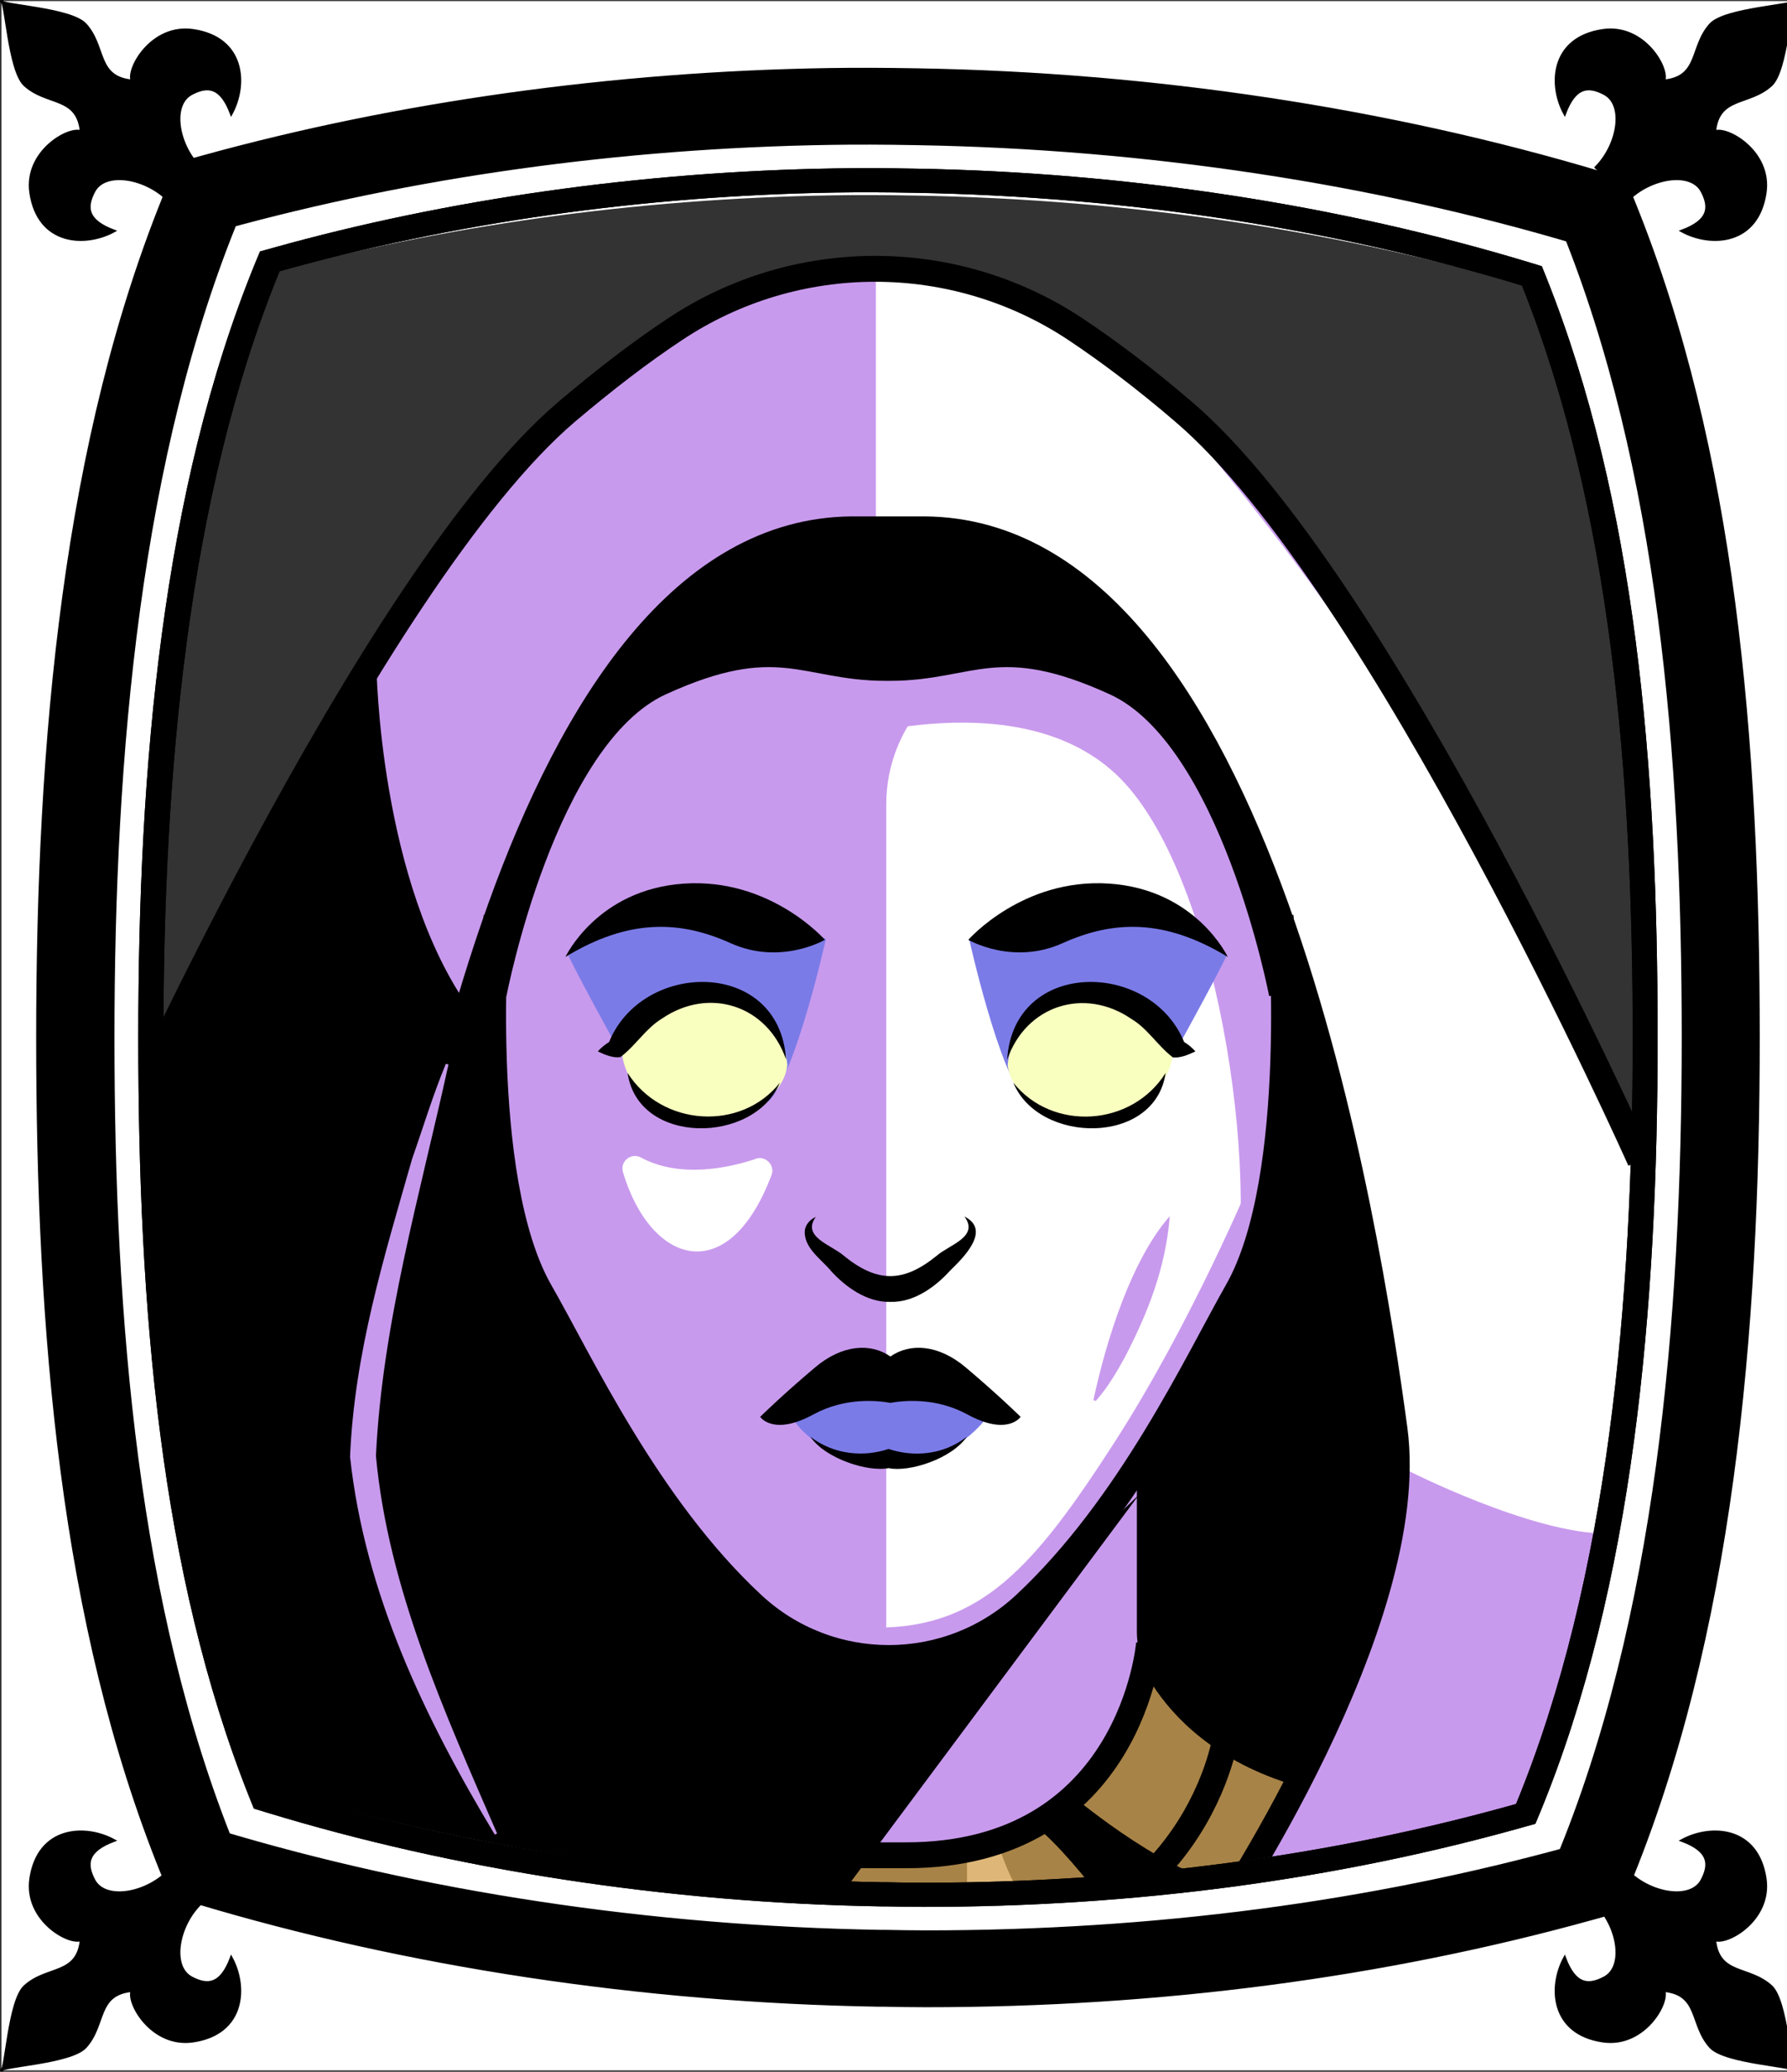 <svg id="Capa_2" xmlns="http://www.w3.org/2000/svg" xmlns:xlink="http://www.w3.org/1999/xlink" viewBox="0 0 69.02 80">
<rect x="0" y="0" width="69.02" height="80" fill="#333333" stroke="none"/>
<defs >
<style >
.cls-1{fill:#c89aed;}.cls-2{fill:#fff;}.cls-3{fill:#f8ffbf;}.cls-4{fill:#7b7be8;}.cls-5,.cls-6{stroke:#000;}.cls-5,.cls-6,.cls-7,.cls-8,.cls-9,.cls-10{fill:none;}.cls-5,.cls-7{stroke-linejoin:round;}.cls-11{fill:#a88347;}.cls-12{fill:#782ab5;}.cls-6,.cls-8{stroke-miterlimit:10;}.cls-7{stroke:#deb778;stroke-dasharray:0 0 0 4.06;stroke-linecap:round;}.cls-8{stroke:#c89aed;}.cls-13{fill:#deb778;}.cls-14{fill:url(#USGS_19_Inundación_de_tierra_2);}.cls-10{stroke:#1d1d1b;stroke-dasharray:0 0 2 2;stroke-width:.3px;}.cls-15{fill:#fcf0c5;}
</style>
<pattern id="USGS_19_Inundación_de_tierra_2" x="0" y="0" width="72" height="72" patternTransform="translate(-236.48 -16351) rotate(-90)" patternUnits="userSpaceOnUse" viewBox="0 0 72 72">
<g >
<rect class="cls-9" width="72" height="72">
</rect>
<g >
<line class="cls-10" x1="71" y1="71" x2="144.44" y2="71">
</line>
<line class="cls-10" x1="71" y1="67" x2="144.44" y2="67">
</line>
<line class="cls-10" x1="71" y1="63" x2="144.44" y2="63">
</line>
<line class="cls-10" x1="71" y1="59" x2="144.44" y2="59">
</line>
<line class="cls-10" x1="71" y1="55" x2="144.44" y2="55">
</line>
<line class="cls-10" x1="71" y1="51" x2="144.44" y2="51">
</line>
<line class="cls-10" x1="71" y1="47" x2="144.44" y2="47">
</line>
<line class="cls-10" x1="71" y1="43" x2="144.44" y2="43">
</line>
<line class="cls-10" x1="71" y1="39" x2="144.44" y2="39">
</line>
<line class="cls-10" x1="71" y1="35" x2="144.44" y2="35">
</line>
<line class="cls-10" x1="71" y1="31" x2="144.44" y2="31">
</line>
<line class="cls-10" x1="71" y1="27" x2="144.44" y2="27">
</line>
<line class="cls-10" x1="71" y1="23" x2="144.44" y2="23">
</line>
<line class="cls-10" x1="71" y1="19" x2="144.44" y2="19">
</line>
<line class="cls-10" x1="71" y1="15" x2="144.44" y2="15">
</line>
<line class="cls-10" x1="71" y1="11" x2="144.44" y2="11">
</line>
<line class="cls-10" x1="71" y1="7" x2="144.44" y2="7">
</line>
<line class="cls-10" x1="71" y1="3" x2="144.44" y2="3">
</line>
</g>
<g >
<line class="cls-10" x1="-1" y1="71" x2="72.44" y2="71">
</line>
<line class="cls-10" x1="-1" y1="67" x2="72.44" y2="67">
</line>
<line class="cls-10" x1="-1" y1="63" x2="72.44" y2="63">
</line>
<line class="cls-10" x1="-1" y1="59" x2="72.44" y2="59">
</line>
<line class="cls-10" x1="-1" y1="55" x2="72.44" y2="55">
</line>
<line class="cls-10" x1="-1" y1="51" x2="72.44" y2="51">
</line>
<line class="cls-10" x1="-1" y1="47" x2="72.44" y2="47">
</line>
<line class="cls-10" x1="-1" y1="43" x2="72.44" y2="43">
</line>
<line class="cls-10" x1="-1" y1="39" x2="72.44" y2="39">
</line>
<line class="cls-10" x1="-1" y1="35" x2="72.44" y2="35">
</line>
<line class="cls-10" x1="-1" y1="31" x2="72.44" y2="31">
</line>
<line class="cls-10" x1="-1" y1="27" x2="72.44" y2="27">
</line>
<line class="cls-10" x1="-1" y1="23" x2="72.44" y2="23">
</line>
<line class="cls-10" x1="-1" y1="19" x2="72.44" y2="19">
</line>
<line class="cls-10" x1="-1" y1="15" x2="72.44" y2="15">
</line>
<line class="cls-10" x1="-1" y1="11" x2="72.44" y2="11">
</line>
<line class="cls-10" x1="-1" y1="7" x2="72.44" y2="7">
</line>
<line class="cls-10" x1="-1" y1="3" x2="72.44" y2="3">
</line>
<line class="cls-10" x1="1.04" y1="69" x2="74.48" y2="69">
</line>
<line class="cls-10" x1="1.04" y1="65" x2="74.48" y2="65">
</line>
<line class="cls-10" x1="1.04" y1="61" x2="74.48" y2="61">
</line>
<line class="cls-10" x1="1.04" y1="57" x2="74.48" y2="57">
</line>
<line class="cls-10" x1="1.04" y1="53" x2="74.48" y2="53">
</line>
<line class="cls-10" x1="1.04" y1="49" x2="74.48" y2="49">
</line>
<line class="cls-10" x1="1.04" y1="45" x2="74.48" y2="45">
</line>
<line class="cls-10" x1="1.04" y1="41" x2="74.48" y2="41">
</line>
<line class="cls-10" x1="1.04" y1="37" x2="74.48" y2="37">
</line>
<line class="cls-10" x1="1.04" y1="33" x2="74.48" y2="33">
</line>
<line class="cls-10" x1="1.04" y1="29" x2="74.48" y2="29">
</line>
<line class="cls-10" x1="1.04" y1="25" x2="74.48" y2="25">
</line>
<line class="cls-10" x1="1.04" y1="21" x2="74.48" y2="21">
</line>
<line class="cls-10" x1="1.04" y1="17" x2="74.48" y2="17">
</line>
<line class="cls-10" x1="1.04" y1="13" x2="74.48" y2="13">
</line>
<line class="cls-10" x1="1.04" y1="9" x2="74.48" y2="9">
</line>
<line class="cls-10" x1="1.04" y1="5" x2="74.48" y2="5">
</line>
<line class="cls-10" x1="1.04" y1="1" x2="74.48" y2="1">
</line>
</g>
<g >
<line class="cls-10" x1="-73" y1="71" x2=".44" y2="71">
</line>
<line class="cls-10" x1="-73" y1="67" x2=".44" y2="67">
</line>
<line class="cls-10" x1="-73" y1="63" x2=".44" y2="63">
</line>
<line class="cls-10" x1="-73" y1="59" x2=".44" y2="59">
</line>
<line class="cls-10" x1="-73" y1="55" x2=".44" y2="55">
</line>
<line class="cls-10" x1="-73" y1="51" x2=".44" y2="51">
</line>
<line class="cls-10" x1="-73" y1="47" x2=".44" y2="47">
</line>
<line class="cls-10" x1="-73" y1="43" x2=".44" y2="43">
</line>
<line class="cls-10" x1="-73" y1="39" x2=".44" y2="39">
</line>
<line class="cls-10" x1="-73" y1="35" x2=".44" y2="35">
</line>
<line class="cls-10" x1="-73" y1="31" x2=".44" y2="31">
</line>
<line class="cls-10" x1="-73" y1="27" x2=".44" y2="27">
</line>
<line class="cls-10" x1="-73" y1="23" x2=".44" y2="23">
</line>
<line class="cls-10" x1="-73" y1="19" x2=".44" y2="19">
</line>
<line class="cls-10" x1="-73" y1="15" x2=".44" y2="15">
</line>
<line class="cls-10" x1="-73" y1="11" x2=".44" y2="11">
</line>
<line class="cls-10" x1="-73" y1="7" x2=".44" y2="7">
</line>
<line class="cls-10" x1="-73" y1="3" x2=".44" y2="3">
</line>
<line class="cls-10" x1="-70.96" y1="69" x2="2.48" y2="69">
</line>
<line class="cls-10" x1="-70.96" y1="65" x2="2.48" y2="65">
</line>
<line class="cls-10" x1="-70.96" y1="61" x2="2.48" y2="61">
</line>
<line class="cls-10" x1="-70.96" y1="57" x2="2.48" y2="57">
</line>
<line class="cls-10" x1="-70.96" y1="53" x2="2.48" y2="53">
</line>
<line class="cls-10" x1="-70.96" y1="49" x2="2.48" y2="49">
</line>
<line class="cls-10" x1="-70.96" y1="45" x2="2.48" y2="45">
</line>
<line class="cls-10" x1="-70.96" y1="41" x2="2.48" y2="41">
</line>
<line class="cls-10" x1="-70.96" y1="37" x2="2.48" y2="37">
</line>
<line class="cls-10" x1="-70.96" y1="33" x2="2.48" y2="33">
</line>
<line class="cls-10" x1="-70.96" y1="29" x2="2.48" y2="29">
</line>
<line class="cls-10" x1="-70.96" y1="25" x2="2.48" y2="25">
</line>
<line class="cls-10" x1="-70.96" y1="21" x2="2.48" y2="21">
</line>
<line class="cls-10" x1="-70.96" y1="17" x2="2.48" y2="17">
</line>
<line class="cls-10" x1="-70.96" y1="13" x2="2.48" y2="13">
</line>
<line class="cls-10" x1="-70.96" y1="9" x2="2.48" y2="9">
</line>
<line class="cls-10" x1="-70.96" y1="5" x2="2.48" y2="5">
</line>
<line class="cls-10" x1="-70.96" y1="1" x2="2.48" y2="1">
</line>
</g>
</g>
</pattern>
</defs>

<g id="Capa_9">
<g >
<g >
<path class="cls-1" d="M4.83,43.25s7.67-16.13,13.09-22.79,11.28-10.6,17.03-10.04,13.31,7.11,18.39,14.55,11.28,22.45,11.28,22.45l-4.96,25.83-23.92,4.4-27.07-4.74s-7.22-19.4-3.84-29.67Z">
</path>
<path class="cls-2" d="M34.23,64.01V31.06c0-3.03,2.3-5.57,5.32-5.86h0s4.1,.92,5.84,2.66c2.05,1.95,4.2,10.75,4.2,10.75,0,0-.1,8.09-1.33,10.85s-7.17,11.16-8.91,13-5.12,1.54-5.12,1.54Z">
</path>
<path d="M22.83,28.28s4.1-3.71,6.96-3.19,4.49,1.24,7.93,.39c3.58-.85,7.09,1.56,8.06,2.6-1.95-4.62-5.98-7.02-8.84-7.54s-6.57-.13-9.04,1.37-4.03,4.62-5.07,6.37Z">
</path>
<path d="M49.93,37.6s-.18,8.53-1.6,11.28-3.91,7.28-3.91,7.28l.09,7.99s1.87,3.46,5.95,4.09c4-9.77,3.46-11.46,3.11-16.08s-3.02-12.88-3.64-14.57Z">
</path>
<path d="M19.2,37.15s-.53,7.99,.53,10.75,4.17,7.99,4.17,7.99l.27,8.26s-2.84,4.26-5.95,4c-3.29-7.19-4-11.55-3.82-13.14s3.2-15.28,4.8-17.85Z">
</path>
<path class="cls-4" d="M31.9,36.25s-1.15,5.21-2.21,6.27c-1.8,1.15-4.76,.85-5.67-1.75-1.8-3.26-2.06-3.86-2.06-3.86,0,0,3.26-4.31,9.93-.65Z">
</path>
<path class="cls-3" d="M30.41,41.13s-.08-1.89-2.01-2.53-3.69,.91-4.37,2.16c.32,1.81,2.12,2.58,3.33,2.66s2.93-1.08,3.05-2.29Z">
</path>
<path class="cls-1" d="M47.43,50.94c1.38-4.65-.2-16.51-3.96-20.67-3.75-4.15-11.37-1.58-11.37-1.58,.13-1.21,.42-2.1,.85-2.76,1.03,.03,2.38,0,3.6-.27,1.07-.24,2.21-.47,3.16-.64h.01c.63,.17,1.28,.38,1.93,.59,4.55,1.49,7.26,7.63,7.86,10.6,.59,2.96,.98,7.41-2.08,14.73Z">
</path>
<path class="cls-4" d="M37.43,36.25s1.15,5.21,2.21,6.27c1.8,1.15,4.76,.85,5.67-1.75,1.8-3.26,2.06-3.86,2.06-3.86,0,0-3.26-4.31-9.93-.65Z">
</path>
<path class="cls-3" d="M38.92,41.13s.08-1.89,2.01-2.53,3.69,.91,4.37,2.16c-.32,1.81-2.12,2.58-3.33,2.66s-2.93-1.08-3.05-2.29Z">
</path>
<path class="cls-11" d="M24.36,64.41s1.44,7.26,9.31,7.19,10.31-5.11,10.84-7.45c2.18,2.45,5.6,4.1,5.6,4.1l-2.81,5.75s-18.29,3.7-26.3-.27c-1.71-2.81-2.81-5.34-2.81-5.34,0,0,3.15-.27,6.16-3.97Z">
</path>
<path class="cls-13" d="M25.58,67.46s-2.66,3.47-6.06,3.18c.81,2.29,5.4,6.13,5.4,6.13l5.03-5.69s-2.73-1.77-4.36-3.62Z">
</path>
<path d="M41.5,69.41s4,3.34,6.25,3.34c-1.53,2.4-3.05,3.41-3.05,3.41,0,0-3.2-4.5-4.65-5.59,1.02-.36,1.45-1.16,1.45-1.16Z">
</path>
<path class="cls-13" d="M37.35,71.67v5.78l4.32-1.18s-2.32-2.41-3.09-5c-.41-.09-1.23,.41-1.23,.41Z">
</path>
<path d="M44.03,57.67l-14.91,20.02-8.35-2.64-2.55-6.9,6.47-11.25s4.35,6.9,7.84,7.07,5.28-.68,6.99-2.13,4.52-4.17,4.52-4.17Z">
</path>
<path class="cls-2" d="M29.19,44.75c-1.09,.36-2.93,.75-4.43-.05-.38-.21-.82,.14-.7,.56,1.07,3.58,4.08,4.52,5.74,.11,.14-.38-.23-.75-.61-.63Z">
</path>
<path class="cls-1" d="M45.18,46.97c-.16,1.99-.84,3.72-1.74,5.45-.31,.56-.63,1.12-1.11,1.67l-.1-.02c.5-2.34,1.47-5.42,2.95-7.11h0Z">
</path>
<path class="cls-2" d="M33.83,20.51V10.44s6.32-.64,11.89,5.89,11.99,15.53,18.31,30.2c-1.93,20.46-5.35,27.95-5.35,27.95l-12.74,.43s7.6-10.17,7.71-17.78c-.32-10.82-4.5-22.81-8.67-30.84-5.08-7.17-11.14-5.78-11.14-5.78Z">
</path>
<path d="M14.54,25.74s.1,8.35,3.63,13.26c-3.63,13.45-3.63,18.66-2.85,21.31s6.78,14.83,6.78,14.83l-13.55-4.12-3.54-28.38s7.27-13.45,9.53-16.89Z">
</path>
<path class="cls-1" d="M54.35,56.77s4.8,2.45,7.72,2.45c-.19,7.91-3.01,14.69-3.01,14.69l-12.43,.66s6.12-9.51,7.72-17.79Z">
</path>
<path class="cls-4" d="M30.51,54.58s2.47-1.31,3.79-1c2.47-.47,3.73,1.26,3.73,1.26,0,0-1.42,1.89-3.73,1.58-2.05,0-3.31-.89-3.79-1.84Z">
</path>
<path class="cls-8" d="M48.8,45.71s-2.32,5.59-5.37,10.31-5.23,7.33-9.58,7.33">
</path>
<path class="cls-5" d="M46.91,74.33s7.96-11.69,6.95-19.15c-1.01-7.47-5.14-34.63-18.14-34.74h-2.82c-13,.11-17.13,27.27-18.14,34.74-1.01,7.47,6.95,19.15,6.95,19.15">
</path>
<path class="cls-5" d="M63.35,44.81s-10.01-22.44-17.66-28.93c-1.47-1.26-2.85-2.3-4.14-3.16-4.69-3.12-10.81-3.12-15.49,0-1.3,.86-2.67,1.91-4.15,3.16-7.65,6.49-17.66,28.93-17.66,28.93">
</path>
<path class="cls-5" d="M49.46,35.37s.84,10.1-1.68,14.5c-1.54,2.71-4.14,8.31-8.2,12.09-2.96,2.75-7.55,2.75-10.51,0-4.07-3.78-6.66-9.39-8.21-12.09-2.52-4.4-1.68-14.5-1.68-14.5">
</path>
<path class="cls-5" d="M49.51,38.37s-1.89-9.93-6.43-12.01-5.58-.57-8.7-.57h-.18c-3.12,0-4.16-1.51-8.7,.57s-6.43,12.01-6.43,12.01">
</path>
<path d="M21.84,36.95s1.22-2.6,4.57-2.83,5.45,2.17,5.45,2.17c0,0-1.71,1-3.64,.13s-3.91-.97-6.38,.53Z">
</path>
<path d="M30.36,40.91c-.73-2.11-2.99-2.81-4.79-1.58-.63,.38-1.02,1.05-1.61,1.49-.28,.04-.57-.08-.87-.22,.21-.24,.45-.38,.68-.5l-.27,.2c1.25-3.24,6.61-3.31,6.86,.61h0Z">
</path>
<path d="M30.12,41.81c-.99,2.38-5.48,2.43-5.88-.38,1.31,2.07,4.38,2.27,5.88,.38h0Z">
</path>
<path d="M47.42,36.95s-1.22-2.6-4.57-2.83-5.45,2.17-5.45,2.17c0,0,1.71,1,3.64,.13s3.91-.97,6.38,.53Z">
</path>
<path d="M38.9,40.91c.25-3.92,5.61-3.85,6.86-.61,0,0-.27-.2-.27-.2,.24,.12,.47,.26,.68,.5-.3,.14-.59,.26-.87,.23-.59-.45-.98-1.12-1.61-1.49-1.8-1.23-4.06-.53-4.79,1.58h0Z">
</path>
<path d="M39.14,41.81c1.51,1.89,4.58,1.7,5.88-.38-.4,2.81-4.9,2.76-5.88,.38h0Z">
</path>
<path d="M37.26,46.98c1.04,.53-.07,1.6-.57,2.09-.55,.61-1.39,1.23-2.3,1.2-.91,.03-1.75-.59-2.3-1.2-.38-.46-1.09-.91-1-1.6,.06-.25,.24-.4,.42-.48-.56,.77,.6,1.08,1.07,1.49,1.3,1.06,2.31,1.06,3.61,0,.47-.41,1.63-.72,1.07-1.49h0Z">
</path>
<path d="M34.39,54.17c.5-.09,1.74-.22,2.96,.44,1.57,.86,2.07,.1,2.07,.1,0,0-.83-.82-2.11-1.9-1.06-.9-2.16-.96-2.92-.43-.76-.53-1.86-.47-2.92,.43-1.28,1.08-2.11,1.9-2.11,1.9,0,0,.5,.76,2.07-.1,1.22-.66,2.46-.53,2.96-.44Z">
</path>
<path d="M37.34,55.48c-.58,.85-2.23,1.38-3.02,1.21-.02,.02-.02-.76,0-.75,0,0,.01,.77,0,.75-.79,.16-2.44-.36-3.02-1.21,.92,.7,2.06,.79,3.02,.47,.02-.02,0,.75,0,.75,0,0,0,0,0,0,0,0-.01-.77,0-.75,.96,.32,2.11,.24,3.02-.47h0Z">
</path>
<path class="cls-6" d="M24.28,56.08v6.9c0,.65-.19,1.29-.54,1.83-.71,1.1-2.25,2.79-5.27,3.67">
</path>
<path class="cls-6" d="M44.41,56.08v6.9c0,.65,.19,1.29,.54,1.83,.71,1.1,2.25,2.79,5.27,3.67">
</path>
<path class="cls-6" d="M44.38,63.46s-.65,8.18-9.39,8.18h-1.38c-8.74,0-9.39-8.18-9.39-8.18">
</path>
<path class="cls-6" d="M47.34,67.06s-1.26,8.67-12.19,8.67h-1.79c-10.93,0-12.19-8.67-12.19-8.67">
</path>
</g>
<path class="cls-1" d="M17.32,41.11c-1.09,4.98-2.56,10-2.8,15.11,.47,5.1,2.66,9.92,4.68,14.58,0,0-.09,.04-.09,.04-2.7-4.48-5.02-9.31-5.59-14.59,.17-4.02,1.31-7.7,2.4-11.51,.43-1.22,.8-2.46,1.3-3.66l.1,.02h0Z">
</path>
</g>
</g>
 <g
     id="g2850">
    <g
       id="g2837">
      <path
         id="path1951"
         d="M 0.057 0.043 L 0.057 79.943 L 69.309 79.943 L 69.309 0.043 L 0.057 0.043 z M 33.615 3.596 C 34.206 3.596 34.787 3.605 35.422 3.615 C 44.431 3.767 53.471 5.134 61.561 7.555 L 62.064 7.707 L 62.25 8.164 C 66.07 17.605 66.99 28.726 66.99 40.062 C 66.99 51.399 65.973 63.026 61.988 72.578 L 61.791 73.045 L 61.275 73.186 C 53.274 75.404 44.692 76.529 35.76 76.529 C 35.212 76.529 34.676 76.52 34.15 76.51 L 33.943 76.51 C 24.902 76.358 15.86 74.99 7.793 72.559 L 7.289 72.406 L 7.104 71.951 C 3.294 62.52 2.375 51.369 2.375 40.062 C 2.375 28.756 3.382 17.127 7.355 7.555 L 7.553 7.09 L 8.066 6.947 C 15.51 4.891 23.785 3.737 32.006 3.605 C 32.542 3.595 33.079 3.596 33.615 3.596 z "
         style="opacity:1;vector-effect:none;fill:#ffffff;fill-opacity:1;fill-rule:nonzero;stroke:none;stroke-width:1.952;stroke-linecap:butt;stroke-linejoin:miter;stroke-miterlimit:4;stroke-dasharray:none;stroke-dashoffset:0;stroke-opacity:1" />
    </g>
    <path
       id="path1154-8-2"
       d="m 33.675,6.611 c 0.558,0 1.115,0.01 1.683,0.019 8.427,0.143 16.803,1.405 24.363,3.67 3.573,8.831 4.444,19.417 4.444,29.762 0,10.344 -0.953,21.399 -4.681,30.335 -7.436,2.064 -15.43,3.274 -23.774,3.274 -0.506,0 -1.012,-0.01 -1.518,-0.019 h -0.176 C 25.568,73.509 17.192,72.089 9.643,69.814 6.08,61.002 5.209,50.415 5.209,40.062 c 0,-10.353 0.953,-21.389 4.661,-30.325 C 16.82,7.816 24.463,6.745 32.178,6.621 c 0.496,-0.01 1.002,-0.01 1.498,-0.01 m 0,-0.956 c -0.506,0 -1.012,0 -1.518,0.01 C 24.401,5.789 16.593,6.879 9.57,8.819 L 9.085,8.953 8.899,9.392 C 5.15,18.424 4.2,29.394 4.2,40.062 c 0,10.668 0.868,21.189 4.462,30.087 l 0.176,0.43 0.475,0.143 c 7.612,2.294 16.142,3.584 24.673,3.727 h 0.196 c 0.496,0.01 1.002,0.019 1.518,0.019 8.427,0 16.524,-1.061 24.074,-3.154 l 0.485,-0.134 0.186,-0.44 c 3.759,-9.013 4.72,-19.984 4.72,-30.679 0,-10.695 -0.868,-21.189 -4.472,-30.096 L 60.517,9.536 60.042,9.392 C 52.41,7.108 43.879,5.818 35.379,5.675 34.78,5.665 34.233,5.656 33.675,5.656 Z"
       style="fill:#ff0000;stroke:#ffffff;stroke-width:1.843;stroke-miterlimit:4;stroke-dasharray:none" />
    <path
       id="path1154"
       d="m 33.615,4.608 c 0.591,0 1.182,0.01 1.784,0.02 8.932,0.152 17.81,1.489 25.822,3.89 3.787,9.36 4.71,20.58 4.71,31.544 0,10.964 -1.01,22.681 -4.962,32.152 -7.881,2.188 -16.354,3.302 -25.198,3.302 -0.536,0 -1.073,-0.01 -1.609,-0.02 H 33.976 C 25.022,75.344 16.145,74.007 8.143,71.596 4.366,62.256 3.444,51.036 3.444,40.062 c 0,-10.974 1.01,-22.67 4.94,-32.142 7.367,-2.036 15.467,-3.171 23.644,-3.302 0.525,-0.01 1.062,-0.01 1.587,-0.01 m 0,-1.013 c -0.536,0 -1.073,0 -1.609,0.01 C 23.785,3.737 15.51,4.891 8.066,6.948 L 7.552,7.09 7.355,7.556 C 3.381,17.128 2.374,28.755 2.374,40.062 c 0,11.307 0.919,22.458 4.729,31.889 l 0.186,0.456 0.504,0.152 c 8.067,2.431 17.109,3.799 26.151,3.951 h 0.208 c 0.525,0.01 1.062,0.02 1.609,0.02 8.932,0 17.514,-1.124 25.516,-3.343 l 0.514,-0.142 0.197,-0.466 c 3.984,-9.552 5.002,-21.18 5.002,-32.517 0,-11.336 -0.919,-22.458 -4.74,-31.899 L 62.064,7.708 61.561,7.556 C 53.471,5.135 44.43,3.767 35.421,3.615 c -0.635,-0.01 -1.215,-0.02 -1.806,-0.02 z"
       style="fill:#000000;stroke:#000000;stroke-width:1.954;stroke-miterlimit:4;stroke-dasharray:none" />
    <g
       id="g1810">
      <path
         d="M 6.513,7.743 C 5.649,6.848 4.059,6.568 3.627,7.382 3.284,8.029 3.363,8.531 4.395,8.92 3.296,9.519 1.486,9.445 1.189,7.447 0.953,5.855 2.675,4.886 3.14,5.092 3.003,3.682 1.822,4.069 0.958,3.281 0.343,2.719 0.231,-0.026 0.056,0.044 -0.014,0.219 2.732,0.33 3.294,0.946 4.082,1.81 3.694,2.991 5.104,3.128 4.899,2.662 5.868,0.941 7.459,1.177 9.457,1.473 9.531,3.284 8.933,4.383 8.543,3.35 8.042,3.272 7.394,3.615 6.58,4.046 6.86,5.637 7.756,6.501"
         style="fill:#000000;stroke:#000000;stroke-width:0.111px;stroke-linecap:butt;stroke-linejoin:miter;stroke-opacity:1"
         id="path1737-3" />
      <path
         d="m 62.851,7.743 c 0.865,-0.895 2.455,-1.175 2.886,-0.361 0.343,0.647 0.265,1.149 -0.768,1.538 1.099,0.599 2.909,0.525 3.206,-1.473 0.236,-1.592 -1.485,-2.56 -1.951,-2.355 0.137,-1.41 1.318,-1.022 2.181,-1.81 0.616,-0.562 0.727,-3.308 0.902,-3.238 0.07,0.175 -2.676,0.286 -3.238,0.902 C 65.283,1.81 65.67,2.991 64.26,3.128 64.465,2.662 63.497,0.941 61.905,1.177 c -1.998,0.296 -2.072,2.107 -1.473,3.206 0.389,-1.033 0.891,-1.111 1.538,-0.768 0.814,0.431 0.534,2.022 -0.361,2.886"
         style="fill:#000000;stroke:#000000;stroke-width:0.111px;stroke-linecap:butt;stroke-linejoin:miter;stroke-opacity:1"
         id="path1737-3-5" />
      <path
         d="m 62.851,72.244 c 0.865,0.895 2.455,1.175 2.886,0.361 0.343,-0.647 0.265,-1.149 -0.768,-1.538 1.099,-0.599 2.909,-0.525 3.206,1.473 0.236,1.592 -1.485,2.56 -1.951,2.355 0.137,1.41 1.318,1.022 2.181,1.81 0.616,0.562 0.727,3.308 0.902,3.238 0.07,-0.175 -2.676,-0.286 -3.238,-0.902 -0.788,-0.864 -0.401,-2.045 -1.81,-2.181 0.205,0.465 -0.764,2.187 -2.355,1.951 -1.998,-0.296 -2.072,-2.107 -1.473,-3.206 0.389,1.033 0.891,1.111 1.538,0.768 0.814,-0.431 0.534,-2.022 -0.361,-2.886"
         style="fill:#000000;stroke:#000000;stroke-width:0.111px;stroke-linecap:butt;stroke-linejoin:miter;stroke-opacity:1"
         id="path1737-3-7" />
      <path
         d="M 6.513,72.244 C 5.649,73.14 4.059,73.42 3.627,72.606 3.284,71.958 3.363,71.457 4.395,71.067 c -1.099,-0.599 -2.909,-0.525 -3.206,1.473 -0.236,1.592 1.485,2.56 1.951,2.355 -0.137,1.41 -1.318,1.022 -2.181,1.81 -0.616,0.562 -0.727,3.308 -0.902,3.238 C -0.014,79.769 2.732,79.657 3.294,79.042 4.082,78.178 3.694,76.997 5.104,76.86 4.899,77.325 5.868,79.047 7.459,78.811 9.457,78.514 9.531,76.704 8.933,75.605 8.543,76.637 8.042,76.716 7.394,76.373 6.58,75.941 6.86,74.351 7.756,73.487"
         style="fill:#000000;stroke:#000000;stroke-width:0.111px;stroke-linecap:butt;stroke-linejoin:miter;stroke-opacity:1"
         id="path1737-3-5-5" />
    </g>
    <path
       id="path1154-9"
       d="m 33.713,7.426 c 0.537,0 1.074,0.009 1.62,0.019 8.112,0.14 16.174,1.371 23.451,3.581 3.44,8.616 4.277,18.945 4.277,29.037 0,10.092 -0.917,20.878 -4.506,29.596 -7.158,2.014 -14.852,3.04 -22.884,3.04 -0.487,0 -0.974,-0.009 -1.461,-0.019 H 34.041 C 25.909,72.54 17.847,71.309 10.58,69.089 7.15,60.492 6.312,50.163 6.312,40.062 c 0,-10.101 0.918,-20.868 4.486,-29.587 6.69,-1.874 14.047,-2.919 21.473,-3.04 0.477,-0.009 0.964,-0.009 1.441,-0.009 m 0,-0.932 c -0.487,0 -0.974,0 -1.461,0.009 C 24.786,6.624 17.27,7.687 10.511,9.58 L 10.043,9.71 9.864,10.139 c -3.609,8.812 -4.523,19.515 -4.523,29.923 0,10.408 0.835,20.673 4.295,29.354 l 0.169,0.42 0.457,0.14 c 7.327,2.238 15.538,3.497 23.749,3.637 h 0.189 c 0.477,0.009 0.964,0.019 1.461,0.019 8.112,0 15.906,-1.035 23.173,-3.077 l 0.467,-0.131 0.179,-0.429 c 3.619,-8.793 4.543,-19.497 4.543,-29.932 0,-10.435 -0.835,-20.673 -4.304,-29.363 l -0.169,-0.42 -0.457,-0.14 C 51.746,7.911 43.535,6.652 35.353,6.512 34.777,6.503 34.25,6.493 33.713,6.493 Z"
       style="fill:#000000;stroke:none;stroke-width:1.786;stroke-miterlimit:4;stroke-dasharray:none" />
    <path
       id="path1154-9-3"
       d="m 33.713,7.426 c 0.537,0 1.074,0.009 1.62,0.019 8.112,0.14 16.174,1.371 23.451,3.581 3.44,8.616 4.277,18.945 4.277,29.037 0,10.092 -0.917,20.878 -4.506,29.596 -7.158,2.014 -14.852,3.04 -22.884,3.04 -0.487,0 -0.974,-0.009 -1.461,-0.019 H 34.041 C 25.909,72.54 17.847,71.309 10.58,69.089 7.15,60.492 6.312,50.163 6.312,40.062 c 0,-10.101 0.918,-20.868 4.486,-29.587 6.69,-1.874 14.047,-2.919 21.473,-3.04 0.477,-0.009 0.964,-0.009 1.441,-0.009 m 0,-0.932 c -0.487,0 -0.974,0 -1.461,0.009 C 24.786,6.624 17.27,7.687 10.511,9.58 L 10.043,9.71 9.864,10.139 C 6.256,18.951 5.341,29.654 5.341,40.062 c 0,10.408 0.835,20.673 4.295,29.354 l 0.169,0.42 0.457,0.14 c 7.327,2.238 15.538,3.497 23.749,3.637 h 0.189 c 0.477,0.009 0.964,0.019 1.461,0.019 8.112,0 15.906,-1.035 23.173,-3.077 l 0.467,-0.131 0.179,-0.429 c 3.619,-8.793 4.543,-19.497 4.543,-29.932 0,-10.435 -0.835,-20.673 -4.304,-29.363 l -0.169,-0.42 -0.457,-0.14 C 51.746,7.911 43.535,6.652 35.353,6.512 34.777,6.503 34.25,6.493 33.713,6.493 Z"
       style="fill:#000000;stroke:none;stroke-width:1.786;stroke-miterlimit:4;stroke-dasharray:none" />
  </g>
</svg>
